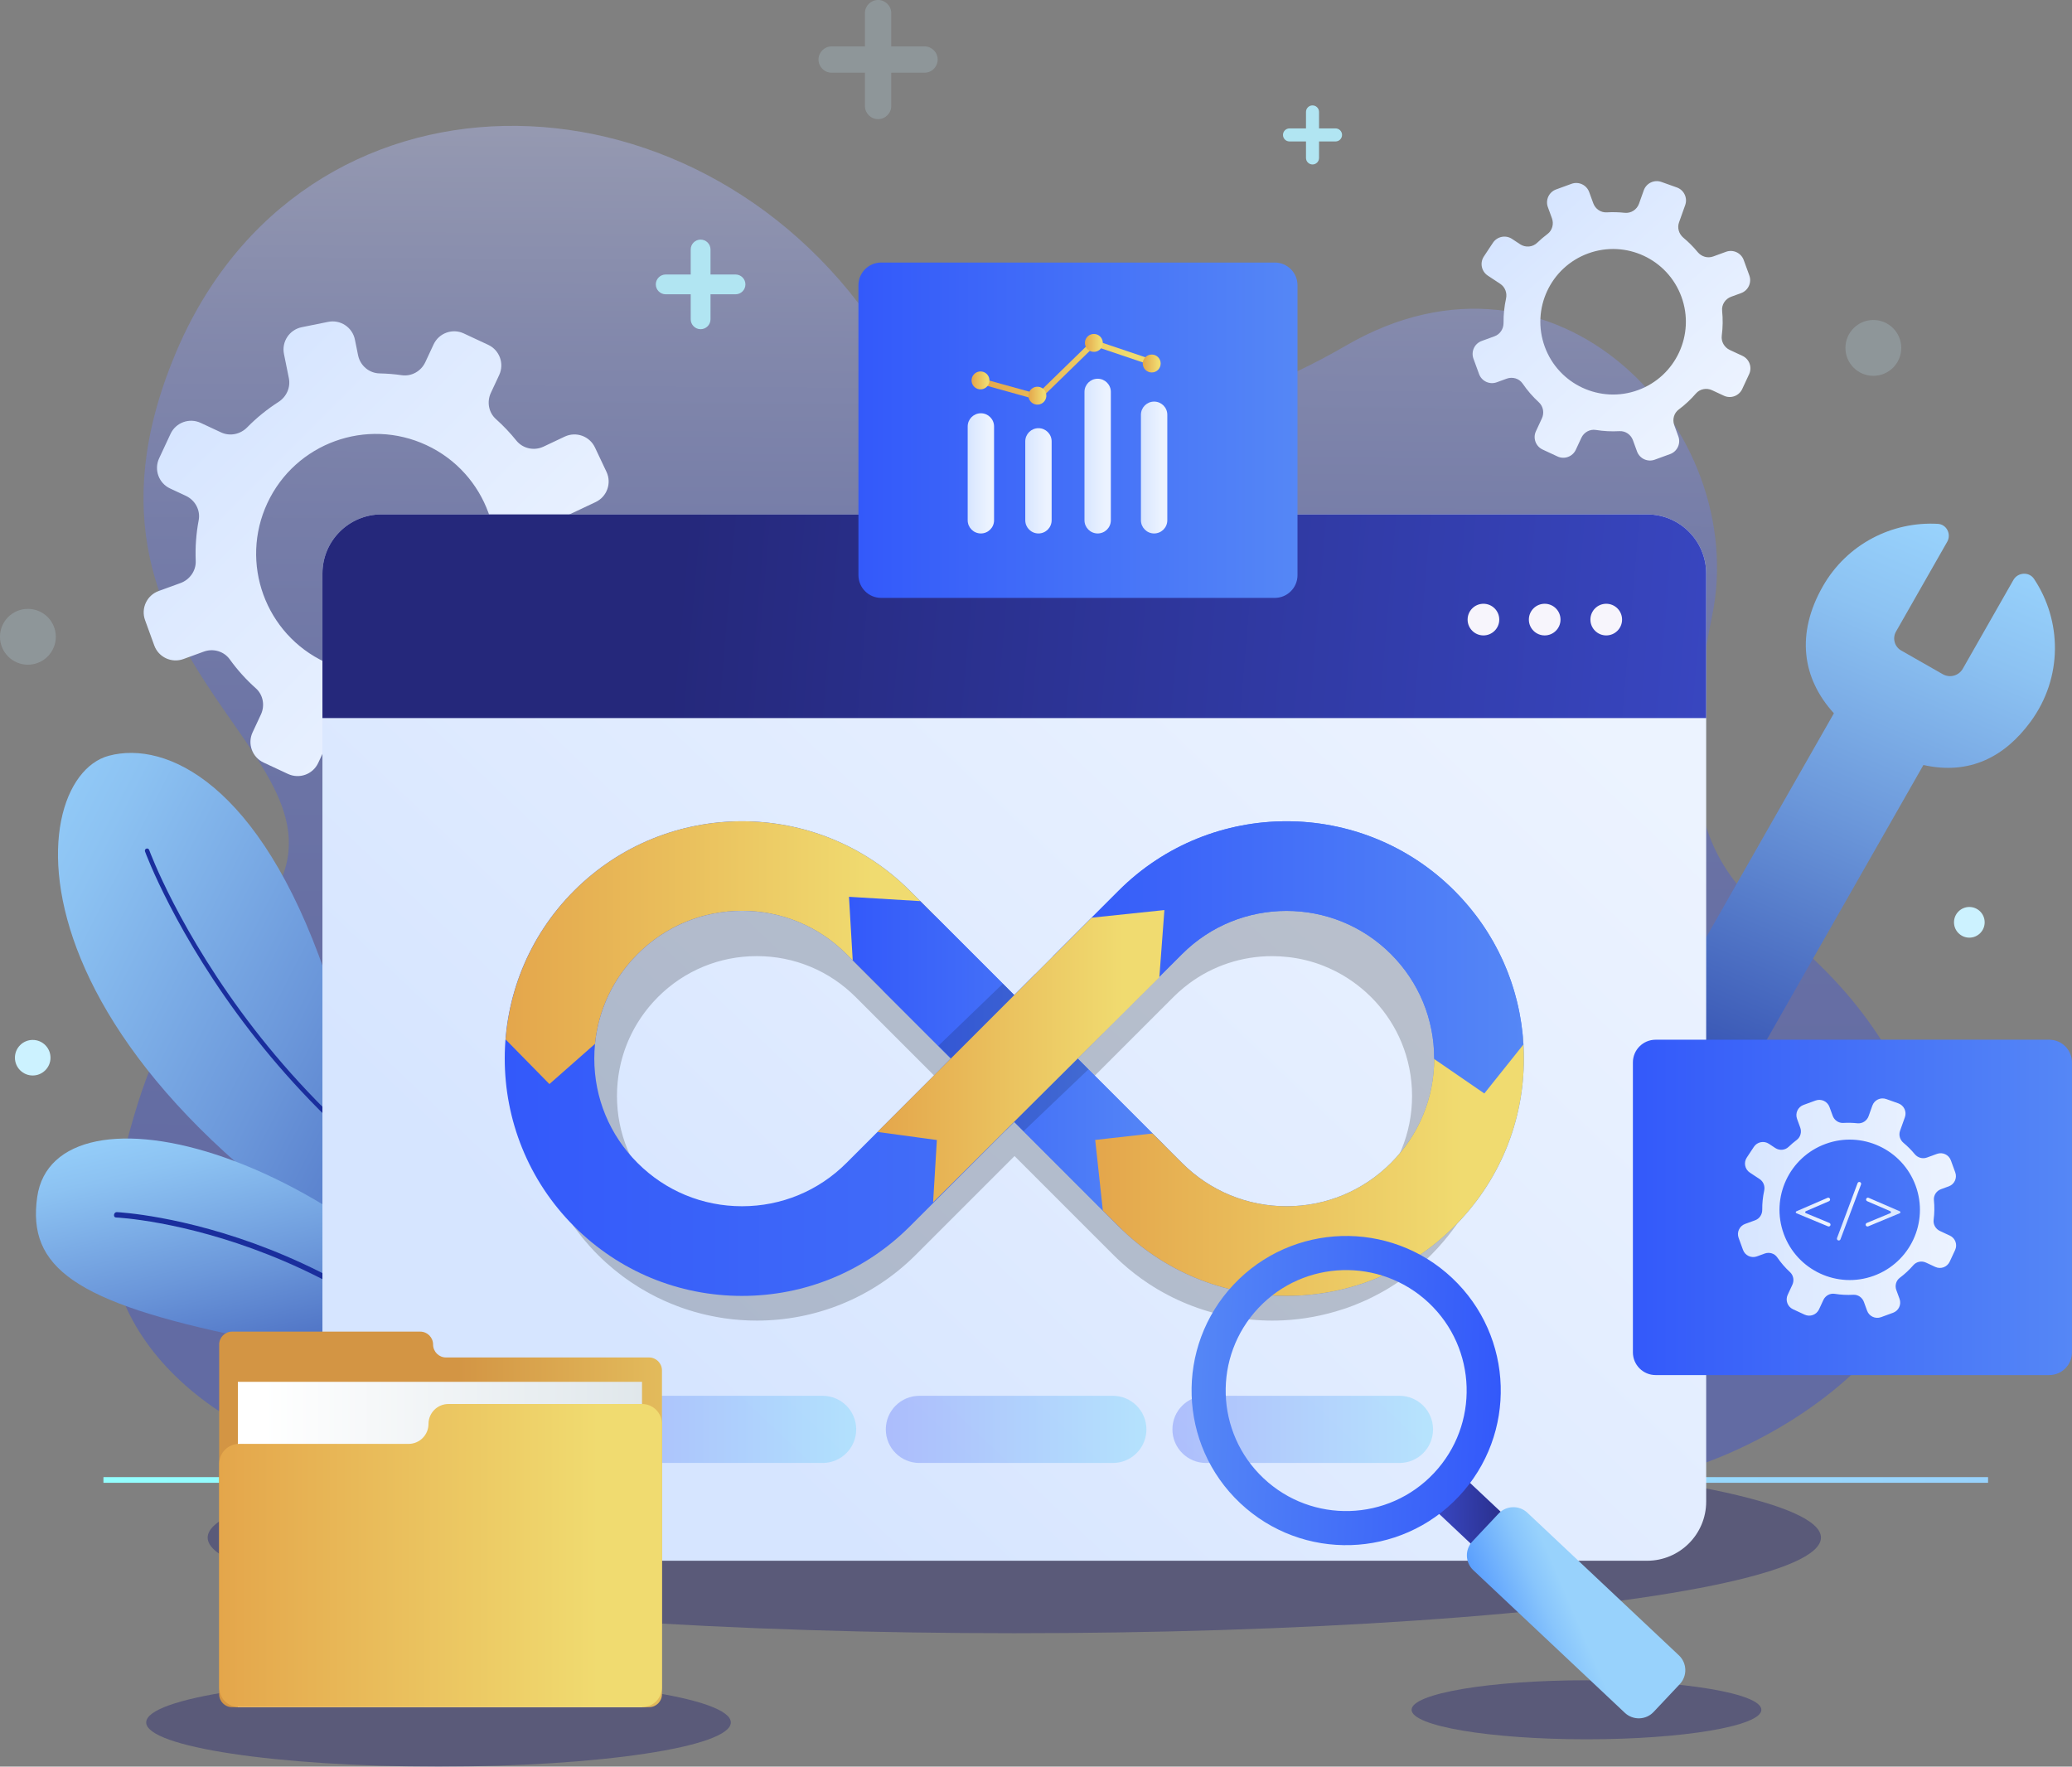 <svg xmlns="http://www.w3.org/2000/svg" xmlns:xlink="http://www.w3.org/1999/xlink" version="1.1" x="0px" y="0px" style="enable-background:new 0 0 500 500;" xml:space="preserve" viewBox="74.1 94.48 364.81 311.04"><rect x="74.1" y="94.48" width="364.81" height="311.04" fill="#808080" stroke="none"/><g id="OBJECTS">			<linearGradient id="_x3C_Path_x3E__00000053517450760595397690000015218066610120627132_" gradientUnits="userSpaceOnUse" x1="247.133" y1="397.454" x2="244.999" y2="63.334" gradientTransform="matrix(-1 0 0 1 500.778 0)">		<stop offset="0" style="stop-color:#3E51C9;stop-opacity:0.67"></stop>		<stop offset="0.249" style="stop-color:#4153CA;stop-opacity:0.67"></stop>		<stop offset="0.398" style="stop-color:#495BCC;stop-opacity:0.67"></stop>		<stop offset="0.521" style="stop-color:#5768D0;stop-opacity:0.67"></stop>		<stop offset="0.629" style="stop-color:#6B7AD6;stop-opacity:0.67"></stop>		<stop offset="0.728" style="stop-color:#8692DD;stop-opacity:0.67"></stop>		<stop offset="0.82" style="stop-color:#A6AFE6;stop-opacity:0.67"></stop>		<stop offset="0.907" style="stop-color:#CCD1F1;stop-opacity:0.67"></stop>		<stop offset="0.987" style="stop-color:#F7F8FD;stop-opacity:0.67"></stop>		<stop offset="1" style="stop-color:#FFFFFF;stop-opacity:0.67"></stop>	</linearGradient>			<path id="_x3C_Path_x3E__00000098192004759918720970000006433018129341334684_" style="opacity:0.7;fill:url(#_x3C_Path_x3E__00000053517450760595397690000015218066610120627132_);" d="   M362.033,354.869c13.721,0,69.153-23.855,48.203-68.329c-18.246-38.732-46.698-25.35-34.69-83.612   c6.777-32.882-27.375-69.162-64.488-47.588c-20.956,12.182-62.264,27.13-82.718-3.176c-32.237-47.765-101.219-48.509-123.412,4.736   c-23.767,57.02,37.7,71.138,14.845,98.486c-8.434,10.093-18.746,14.857-25.696,50.678c-4.905,25.278,22.921,45.641,47.823,46.395   L362.033,354.869z"></path>	<g>		<path style="opacity:0.2;fill:#CCF2FF;" d="M83.927,206.597c0,2.714-2.201,4.915-4.915,4.915c-2.715,0-4.915-2.201-4.915-4.915    c0-2.715,2.2-4.915,4.915-4.915C81.727,201.682,83.927,203.882,83.927,206.597z"></path>		<path style="fill:#CCF2FF;" d="M423.534,256.869c0,1.491-1.209,2.7-2.7,2.7c-1.491,0-2.7-1.209-2.7-2.7c0-1.491,1.209-2.7,2.7-2.7    C422.326,254.169,423.534,255.378,423.534,256.869z"></path>		<path style="fill:#B1E5F2;" d="M309.243,117.088h-2.904v-2.902c0-0.633-0.515-1.148-1.149-1.148c-0.634,0-1.148,0.514-1.148,1.148    v2.902h-2.902c-0.634,0-1.149,0.515-1.149,1.148c0,0.634,0.515,1.149,1.149,1.149h2.902v2.903c0,0.634,0.515,1.148,1.148,1.148    c0.634,0,1.149-0.515,1.149-1.148v-2.903h2.904c0.634,0,1.149-0.515,1.149-1.149C310.391,117.603,309.877,117.088,309.243,117.088    z"></path>		<path style="fill:#B1E5F2;" d="M203.602,142.81h-4.405v-4.403c0-0.961-0.781-1.741-1.743-1.741c-0.961,0-1.742,0.78-1.742,1.741    v4.403h-4.402c-0.961,0-1.743,0.781-1.743,1.742c0,0.962,0.781,1.743,1.743,1.743h4.402v4.404c0,0.961,0.781,1.742,1.742,1.742    c0.962,0,1.743-0.781,1.743-1.742v-4.404h4.405c0.962,0,1.742-0.781,1.742-1.743C205.344,143.59,204.564,142.81,203.602,142.81z"></path>		<path style="fill:#CCF2FF;" d="M82.991,280.707c0,1.729-1.402,3.131-3.131,3.131c-1.729,0-3.132-1.402-3.132-3.131    c0-1.729,1.402-3.131,3.132-3.131C81.59,277.576,82.991,278.978,82.991,280.707z"></path>		<path style="opacity:0.2;fill:#CCF2FF;" d="M408.849,155.736c0,2.714-2.2,4.915-4.915,4.915c-2.715,0-4.915-2.2-4.915-4.915    c0-2.715,2.201-4.915,4.915-4.915C406.649,150.821,408.849,153.021,408.849,155.736z"></path>		<path style="opacity:0.2;fill:#CCF2FF;" d="M236.876,102.649h-5.858v-5.855c0-1.278-1.039-2.316-2.318-2.316    c-1.278,0-2.316,1.038-2.316,2.316v5.855h-5.854c-1.278,0-2.317,1.038-2.317,2.316c0,1.279,1.039,2.317,2.317,2.317h5.854v5.856    c0,1.279,1.038,2.317,2.316,2.317c1.279,0,2.318-1.038,2.318-2.317v-5.856h5.858c1.28,0,2.317-1.038,2.317-2.317    C239.193,103.688,238.155,102.649,236.876,102.649z"></path>	</g>	<g>					<linearGradient id="SVGID_00000124875887151059744160000017688601012021393802_" gradientUnits="userSpaceOnUse" x1="322.638" y1="395.516" x2="384.218" y2="395.516">			<stop offset="0.031" style="stop-color:#00006A"></stop>			<stop offset="1" style="stop-color:#00006A"></stop>		</linearGradient>		<path style="opacity:0.3;fill:url(#SVGID_00000124875887151059744160000017688601012021393802_);" d="M384.218,395.516    c0,2.869-13.785,5.195-30.79,5.195c-17.005,0-30.79-2.326-30.79-5.195c0-2.869,13.785-5.195,30.79-5.195    C370.433,390.322,384.218,392.647,384.218,395.516z"></path>					<linearGradient id="SVGID_00000124160079171560840120000002235949662874991011_" gradientUnits="userSpaceOnUse" x1="99.841" y1="397.744" x2="202.774" y2="397.744">			<stop offset="0.031" style="stop-color:#00006A"></stop>			<stop offset="1" style="stop-color:#00006A"></stop>		</linearGradient>					<ellipse style="opacity:0.3;fill:url(#SVGID_00000124160079171560840120000002235949662874991011_);" cx="151.308" cy="397.744" rx="51.467" ry="7.778"></ellipse>					<linearGradient id="SVGID_00000118358872670069751080000010418184450004476853_" gradientUnits="userSpaceOnUse" x1="110.664" y1="365.201" x2="394.707" y2="365.201">			<stop offset="0.031" style="stop-color:#00006A"></stop>			<stop offset="1" style="stop-color:#00006A"></stop>		</linearGradient>					<ellipse style="opacity:0.3;fill:url(#SVGID_00000118358872670069751080000010418184450004476853_);" cx="252.686" cy="365.201" rx="142.022" ry="16.834"></ellipse>	</g>	<g>					<linearGradient id="_x3C_Path_x3E__00000029766536417769873260000011803613548979217294_" gradientUnits="userSpaceOnUse" x1="119.067" y1="184.776" x2="199.575" y2="184.776" gradientTransform="matrix(0.706 0.708 -0.708 0.706 158.42 -51.839)">			<stop offset="0" style="stop-color:#D6E5FF"></stop>			<stop offset="0.306" style="stop-color:#DEEAFF"></stop>			<stop offset="1" style="stop-color:#ECF3FF"></stop>		</linearGradient>					<path id="_x3C_Path_x3E__00000038402885405907841420000010402147086606555537_" style="fill:url(#_x3C_Path_x3E__00000029766536417769873260000011803613548979217294_);" d="    M130.123,228.814l1.468-3.146c0.733-1.57,2.399-2.528,4.114-2.277c2.274,0.332,4.556,0.41,6.807,0.249    c1.757-0.126,3.372,0.968,3.975,2.623l1.298,3.569c0.755,2.075,3.049,3.146,5.124,2.391l4.462-1.622    c2.075-0.755,3.146-3.049,2.391-5.125l-1.374-3.777c-0.599-1.646-0.109-3.522,1.28-4.589c1.894-1.456,3.638-3.136,5.184-5.025    c1.137-1.389,3.1-1.781,4.727-1.022l2.779,1.297c2.001,0.934,4.381,0.068,5.314-1.933l2.007-4.302    c0.934-2.001,0.069-4.38-1.933-5.314l-3.58-1.67c-1.564-0.73-2.445-2.377-2.279-4.095c0.189-1.957,0.193-3.913,0.021-5.844    c-0.152-1.701,0.721-3.326,2.265-4.056l4.8-2.268c1.997-0.944,2.851-3.327,1.907-5.324l-2.029-4.292    c-0.943-1.997-3.327-2.85-5.324-1.907l-3.734,1.764c-1.656,0.782-3.643,0.35-4.791-1.077c-1.079-1.342-2.274-2.604-3.579-3.769    c-1.294-1.154-1.633-3.046-0.9-4.617l1.468-3.147c0.934-2.001,0.068-4.38-1.933-5.314l-4.302-2.007    c-2.001-0.934-4.38-0.068-5.314,1.933l-1.458,3.126c-0.737,1.58-2.413,2.546-4.139,2.297c-1.302-0.188-2.606-0.293-3.905-0.318    c-1.856-0.035-3.427-1.379-3.795-3.198l-0.557-2.752c-0.438-2.165-2.548-3.564-4.712-3.126l-4.653,0.942    c-2.164,0.438-3.564,2.548-3.126,4.712l0.86,4.25c0.334,1.648-0.418,3.298-1.834,4.204c-1.98,1.269-3.829,2.762-5.503,4.467    c-1.208,1.23-3.035,1.615-4.597,0.886l-3.584-1.672c-2.001-0.934-4.381-0.069-5.314,1.933l-2.007,4.302    c-0.934,2.001-0.068,4.381,1.933,5.314l2.779,1.297c1.627,0.759,2.587,2.517,2.253,4.281c-0.452,2.386-0.62,4.788-0.522,7.162    c0.072,1.744-1.048,3.318-2.688,3.915l-3.842,1.397c-2.075,0.755-3.146,3.049-2.391,5.125l1.622,4.462    c0.755,2.075,3.049,3.146,5.125,2.391l3.601-1.31c1.657-0.603,3.535-0.066,4.566,1.364c1.328,1.842,2.862,3.553,4.589,5.092    c1.294,1.154,1.629,3.046,0.896,4.617l-1.467,3.144c-0.934,2.001-0.069,4.38,1.933,5.314l4.302,2.007    C126.81,231.68,129.189,230.815,130.123,228.814z M121.178,183.052c4.923-10.552,17.469-15.114,28.021-10.191    c10.552,4.924,15.114,17.469,10.191,28.02c-4.923,10.552-17.469,15.114-28.021,10.191    C120.817,206.149,116.254,193.604,121.178,183.052z"></path>					<linearGradient id="_x3C_Path_x3E__00000098214088176640182150000005605928609199615417_" gradientUnits="userSpaceOnUse" x1="335.297" y1="81.834" x2="384.082" y2="81.834" gradientTransform="matrix(0.664 0.748 -0.748 0.664 180.483 -172.329)">			<stop offset="0" style="stop-color:#D6E5FF"></stop>			<stop offset="0.306" style="stop-color:#DEEAFF"></stop>			<stop offset="1" style="stop-color:#ECF3FF"></stop>		</linearGradient>					<path id="_x3C_Path_x3E__00000115472317326137861090000011019343281715413156_" style="fill:url(#_x3C_Path_x3E__00000098214088176640182150000005605928609199615417_);" d="    M369.602,171.313l-0.723-1.981c-0.361-0.989-0.058-2.116,0.786-2.747c1.119-0.836,2.131-1.784,3.028-2.821    c0.7-0.81,1.863-1.035,2.834-0.584l2.092,0.973c1.217,0.566,2.661,0.038,3.227-1.178l1.217-2.615    c0.566-1.217,0.038-2.661-1.178-3.227l-2.214-1.03c-0.965-0.449-1.561-1.464-1.425-2.52c0.187-1.439,0.212-2.91,0.063-4.386    c-0.11-1.085,0.564-2.098,1.589-2.471l1.75-0.639c1.26-0.46,1.909-1.855,1.449-3.115l-0.989-2.71    c-0.46-1.26-1.855-1.909-3.115-1.449l-2.255,0.823c-0.985,0.36-2.071,0.032-2.739-0.777c-0.76-0.921-1.6-1.762-2.504-2.517    c-0.797-0.664-1.121-1.737-0.772-2.715l1.084-3.038c0.451-1.264-0.208-2.654-1.471-3.105l-2.717-0.969    c-1.264-0.451-2.653,0.208-3.104,1.472l-0.843,2.363c-0.374,1.048-1.413,1.717-2.519,1.598c-1.041-0.112-2.096-0.139-3.157-0.078    c-1.052,0.061-2.011-0.605-2.372-1.594l-0.723-1.982c-0.46-1.26-1.855-1.909-3.115-1.449l-2.71,0.989    c-1.26,0.46-1.909,1.855-1.449,3.115l0.719,1.968c0.363,0.995,0.06,2.13-0.788,2.766c-0.64,0.479-1.244,0.995-1.813,1.543    c-0.811,0.783-2.063,0.882-3.004,0.26l-1.422-0.941c-1.119-0.74-2.626-0.434-3.367,0.685l-1.592,2.405    c-0.74,1.119-0.434,2.626,0.685,3.367l2.197,1.454c0.852,0.564,1.239,1.595,1.021,2.593c-0.304,1.396-0.455,2.832-0.44,4.284    c0.011,1.048-0.607,1.998-1.592,2.357l-2.257,0.824c-1.26,0.46-1.909,1.855-1.449,3.115l0.989,2.71    c0.46,1.26,1.855,1.909,3.115,1.449l1.75-0.639c1.025-0.374,2.192-0.033,2.808,0.868c0.832,1.218,1.794,2.321,2.857,3.298    c0.781,0.717,0.978,1.874,0.53,2.836l-1.047,2.252c-0.566,1.216-0.039,2.661,1.178,3.227l2.615,1.217    c1.217,0.566,2.661,0.038,3.227-1.178l0.982-2.111c0.452-0.971,1.489-1.549,2.546-1.379c1.362,0.219,2.756,0.293,4.159,0.212    c1.051-0.061,2.009,0.607,2.37,1.596l0.723,1.98c0.46,1.26,1.855,1.909,3.115,1.449l2.71-0.989    C369.414,173.968,370.062,172.573,369.602,171.313z M346.082,155.524c-2.426-6.645,0.995-13.999,7.64-16.425    s13.999,0.995,16.425,7.64c2.426,6.645-0.995,13.999-7.64,16.425C355.861,165.59,348.507,162.169,346.082,155.524z"></path>					<linearGradient id="SVGID_00000136390054654625590620000012663185092100059019_" gradientUnits="userSpaceOnUse" x1="345.524" y1="245.041" x2="253.521" y2="155.663" gradientTransform="matrix(-0.92 0.391 0.391 0.92 588.376 -54.83)">			<stop offset="0" style="stop-color:#1A2E9D"></stop>			<stop offset="0.197" style="stop-color:#3754B3"></stop>			<stop offset="0.581" style="stop-color:#6B97DA"></stop>			<stop offset="0.858" style="stop-color:#8CC2F2"></stop>			<stop offset="1" style="stop-color:#98D2FC"></stop>		</linearGradient>		<path style="fill:url(#SVGID_00000136390054654625590620000012663185092100059019_);" d="M362.697,280.21l34.291-60.141    c-5.605-6.154-6.711-14.003-1.945-22.362c4.252-7.457,12.227-11.452,20.253-10.994c1.533,0.088,2.407,1.814,1.646,3.148    l-9.02,15.819c-0.668,1.172-0.26,2.664,0.912,3.332l7.323,4.175c1.239,0.707,2.817,0.275,3.524-0.964l8.911-15.629    c0.779-1.367,2.76-1.496,3.633-0.187c4.893,7.346,5.129,17.36-0.641,25.187c-4.488,6.086-10.67,9.408-18.836,7.578l-34.291,60.141    c5.605,6.154,6.711,14.003,1.945,22.362c-4.252,7.457-12.227,11.452-20.253,10.994c-1.533-0.088-2.407-1.814-1.646-3.148    l9.02-15.82c0.668-1.172,0.26-2.664-0.912-3.332l-7.323-4.175c-1.239-0.707-2.817-0.275-3.524,0.965l-8.911,15.629    c-0.78,1.367-2.76,1.496-3.633,0.187c-4.893-7.345-5.129-17.36,0.641-25.187C348.349,281.701,354.531,278.379,362.697,280.21z"></path>	</g>	<g>		<g id="_x3C_Group_x3E_">							<linearGradient id="_x3C_Path_x3E__00000022521095005757786150000014977954646341785474_" gradientUnits="userSpaceOnUse" x1="-80.106" y1="338.786" x2="80.644" y2="338.786" gradientTransform="matrix(-0.891 -0.454 -0.341 0.668 253.278 54.76)">				<stop offset="0" style="stop-color:#1A2E9D"></stop>				<stop offset="0.197" style="stop-color:#3754B3"></stop>				<stop offset="0.581" style="stop-color:#6B97DA"></stop>				<stop offset="0.858" style="stop-color:#8CC2F2"></stop>				<stop offset="1" style="stop-color:#98D2FC"></stop>			</linearGradient>			<path id="_x3C_Path_x3E_" style="fill:url(#_x3C_Path_x3E__00000022521095005757786150000014977954646341785474_);" d="     M216.352,309.686c0,0-68.387,4.029-85.045-43.984c-11.527-33.222-27.913-40.864-38.041-38.16     c-15.694,4.19-20.245,57.354,68.364,101.613C234.596,365.601,216.352,309.686,216.352,309.686z"></path>			<g id="_x3C_Path_x3E__00000094618730640875664120000012230672624037883533_">				<path id="_x3C_Path_x3E__00000036933167440679539310000005649388798774270879_" style="fill:#1A2E9D;" d="M181.307,323.257      c1.604,0.618,3.231,1.213,4.893,1.787c0.204,0.07,0.427-0.038,0.497-0.242c0.07-0.204-0.046-0.405-0.242-0.497      c-33.728-11.649-55.346-32.836-67.538-48.557c-13.208-17.031-18.502-31.476-18.553-31.62c-0.073-0.204-0.297-0.308-0.499-0.235      c-0.203,0.073-0.308,0.297-0.235,0.499c0.053,0.145,5.388,14.706,18.67,31.834C129.957,291.258,150.185,311.26,181.307,323.257z      "></path>			</g>		</g>		<g id="_x3C_Group_x3E__00000075844678085420914090000009639731907470735273_">							<linearGradient id="_x3C_Path_x3E__00000090973514983118520290000005032140606610978710_" gradientUnits="userSpaceOnUse" x1="-521.462" y1="-251.382" x2="-450.18" y2="-223.058" gradientTransform="matrix(-0.64 -0.768 0.599 -0.498 -44.945 -169.044)">				<stop offset="0" style="stop-color:#1A2E9D"></stop>				<stop offset="0.197" style="stop-color:#3754B3"></stop>				<stop offset="0.581" style="stop-color:#6B97DA"></stop>				<stop offset="0.858" style="stop-color:#8CC2F2"></stop>				<stop offset="1" style="stop-color:#98D2FC"></stop>			</linearGradient>							<path id="_x3C_Path_x3E__00000112609789888543870540000004037482106304096925_" style="fill:url(#_x3C_Path_x3E__00000090973514983118520290000005032140606610978710_);" d="     M156.671,345.783c0,0-4.276-8.61-39.541-15.845c-29.903-6.136-38.24-12.342-36.48-24.703     c3.028-21.263,55.021-10.255,90.407,39.113C183.847,362.192,156.671,345.783,156.671,345.783z"></path>			<g id="_x3C_Path_x3E__00000015319717345469308730000013832850503135281031_">				<path id="_x3C_Path_x3E__00000114058869728514435250000014079184251875363222_" style="fill:#1A2E9D;" d="M170.447,354.672      c0.107,0.009,0.222-0.034,0.318-0.131c0.181-0.18,0.223-0.479,0.093-0.669c-30.056-43.77-75.763-45.949-76.215-45.978      c-0.22-0.008-0.429,0.197-0.467,0.458c-0.039,0.262,0.097,0.475,0.327,0.488c0.462,0.011,45.84,2.203,75.699,45.686      C170.264,354.616,170.352,354.664,170.447,354.672z"></path>			</g>		</g>	</g>			<linearGradient id="SVGID_00000018950458274308665280000010144767963486354567_" gradientUnits="userSpaceOnUse" x1="92.313" y1="355.052" x2="424.132" y2="355.052">		<stop offset="0" style="stop-color:#93FFFF"></stop>		<stop offset="1" style="stop-color:#98D2FC"></stop>	</linearGradient>			<line style="fill:none;stroke:url(#SVGID_00000018950458274308665280000010144767963486354567_);stroke-miterlimit:10;" x1="92.313" y1="355.052" x2="424.132" y2="355.052"></line>	<g>		<g>							<linearGradient id="_x3C_Rectangle_x3E__00000087376476029425409760000013612988525473610399_" gradientUnits="userSpaceOnUse" x1="194.182" y1="338.759" x2="361.409" y2="162.689">				<stop offset="0" style="stop-color:#D6E5FF"></stop>				<stop offset="0.247" style="stop-color:#DEEAFF"></stop>				<stop offset="0.807" style="stop-color:#ECF3FF"></stop>			</linearGradient>							<path id="_x3C_Rectangle_x3E__00000139992963100842699270000010933521496640963004_" style="fill:url(#_x3C_Rectangle_x3E__00000087376476029425409760000013612988525473610399_);" d="     M364.091,369.276h-222.81c-5.75,0-10.411-4.661-10.411-10.411V195.458c0-5.75,4.661-10.411,10.411-10.411h222.81     c5.75,0,10.411,4.661,10.411,10.411v163.407C374.502,364.615,369.841,369.276,364.091,369.276z"></path>							<linearGradient id="_x3C_Rectangle_x3E__00000010280868398668995840000015952124612360396950_" gradientUnits="userSpaceOnUse" x1="173.822" y1="215.535" x2="374.324" y2="198.306" gradientTransform="matrix(-1 0 0 1 567.657 0)">				<stop offset="0" style="stop-color:#3A49C7"></stop>				<stop offset="1" style="stop-color:#25287B"></stop>			</linearGradient>							<path id="_x3C_Rectangle_x3E__00000017511330452097402370000008952645455034994093_" style="fill:url(#_x3C_Rectangle_x3E__00000010280868398668995840000015952124612360396950_);" d="     M130.869,220.911h243.633v-25.453c0-5.75-4.661-10.411-10.411-10.411h-222.81c-5.75,0-10.411,4.661-10.411,10.411V220.911z"></path>			<path style="fill:#F7F5FC;" d="M359.692,203.569c0,1.539-1.248,2.787-2.787,2.787c-1.539,0-2.787-1.248-2.787-2.787     c0-1.539,1.248-2.787,2.787-2.787C358.444,200.782,359.692,202.03,359.692,203.569z"></path>			<path style="fill:#F7F5FC;" d="M348.855,203.569c0,1.539-1.248,2.787-2.787,2.787c-1.539,0-2.787-1.248-2.787-2.787     c0-1.539,1.248-2.787,2.787-2.787C347.607,200.782,348.855,202.03,348.855,203.569z"></path>			<path style="fill:#F7F5FC;" d="M338.07,203.569c0,1.539-1.248,2.787-2.787,2.787c-1.539,0-2.787-1.248-2.787-2.787     c0-1.539,1.248-2.787,2.787-2.787C336.822,200.782,338.07,202.03,338.07,203.569z"></path>		</g>		<g>			<path style="opacity:0.2;" d="M326.077,259.466c-0.39-0.39-0.788-0.769-1.191-1.141c-0.053-0.049-0.107-0.098-0.16-0.146     c-0.133-0.122-0.271-0.238-0.405-0.357c-0.217-0.192-0.434-0.385-0.654-0.573c-0.111-0.094-0.222-0.188-0.334-0.281     c-0.153-0.127-0.308-0.251-0.463-0.375c-0.148-0.119-0.296-0.238-0.446-0.355c-0.174-0.136-0.349-0.271-0.524-0.404     c-0.155-0.117-0.31-0.235-0.466-0.35c-0.089-0.065-0.18-0.126-0.27-0.19c-0.242-0.174-0.486-0.347-0.732-0.516     c-0.265-0.182-0.532-0.361-0.802-0.536c-0.214-0.139-0.429-0.276-0.646-0.411c-0.051-0.032-0.102-0.064-0.153-0.096     c-0.256-0.158-0.513-0.315-0.773-0.467c-0.154-0.09-0.308-0.178-0.463-0.266c-0.018-0.01-0.037-0.02-0.055-0.03     c-0.01-0.005-0.019-0.011-0.029-0.016c-0.031-0.018-0.064-0.035-0.095-0.052c-0.318-0.178-0.635-0.356-0.957-0.526     c-0.18-0.094-0.362-0.182-0.543-0.274c-0.359-0.182-0.718-0.365-1.083-0.535c-0.001,0-0.001,0-0.001-0.001h0     c-0.305-0.143-0.615-0.275-0.924-0.41c-0.078-0.034-0.156-0.07-0.234-0.104c-0.342-0.146-0.686-0.286-1.033-0.423     c-0.171-0.068-0.342-0.133-0.514-0.198c-0.327-0.124-0.654-0.247-0.985-0.362c-0.211-0.074-0.426-0.141-0.638-0.211     c-0.503-0.166-1.009-0.322-1.52-0.467c-0.274-0.078-0.548-0.155-0.823-0.228c-0.265-0.069-0.532-0.136-0.799-0.199     c-0.323-0.077-0.647-0.149-0.973-0.218c-0.223-0.047-0.445-0.098-0.669-0.142c-0.521-0.101-1.045-0.191-1.571-0.272     c-0.203-0.031-0.406-0.056-0.61-0.084c-0.382-0.052-0.764-0.1-1.149-0.141c-0.211-0.023-0.422-0.045-0.634-0.064     c-0.419-0.038-0.839-0.068-1.261-0.094c-0.06-0.004-0.12-0.009-0.181-0.012c-0.155-0.008-0.309-0.016-0.464-0.023     c-0.05-0.002-0.101-0.002-0.151-0.004c-0.532-0.023-1.064-0.038-1.6-0.038c-0.657,0-1.311,0.016-1.962,0.048     c-0.292,0.014-0.58,0.043-0.871,0.063c-0.358,0.025-0.717,0.044-1.073,0.079c-0.37,0.036-0.737,0.088-1.104,0.134     c-0.272,0.034-0.546,0.06-0.817,0.1c-0.43,0.063-0.855,0.143-1.282,0.22c-0.204,0.037-0.411,0.066-0.614,0.106     c-0.478,0.094-0.951,0.205-1.424,0.316c-0.148,0.035-0.297,0.063-0.445,0.1c-0.518,0.128-1.032,0.273-1.544,0.423     c-0.098,0.029-0.198,0.052-0.296,0.082c-0.544,0.163-1.082,0.342-1.617,0.529c0,0,0,0,0,0c0,0,0,0-0.001,0     c-0.002,0.001-0.004,0.001-0.007,0.002c-0.061,0.021-0.123,0.039-0.184,0.061c-0.569,0.201-1.131,0.418-1.689,0.645     c-0.028,0.012-0.057,0.021-0.085,0.033c-0.579,0.238-1.153,0.49-1.72,0.755c-0.007,0.003-0.013,0.006-0.02,0.009     c-0.631,0.295-1.256,0.604-1.872,0.934c-0.238,0.127-0.47,0.268-0.705,0.4c0,0-0.001,0-0.001,0.001     c-0.085,0.048-0.17,0.097-0.255,0.145c-0.525,0.3-1.043,0.613-1.555,0.938c-0.081,0.051-0.161,0.102-0.242,0.153c0,0,0,0,0,0     c-0.364,0.235-0.724,0.476-1.081,0.723c-0.118,0.082-0.235,0.165-0.352,0.248c0,0-0.001,0.001-0.001,0.001     c-0.431,0.305-0.856,0.619-1.276,0.943c-0.012,0.009-0.024,0.019-0.037,0.029l0,0c-0.573,0.443-1.134,0.902-1.685,1.379     c-0.083,0.072-0.167,0.143-0.25,0.216c-0.261,0.229-0.521,0.46-0.777,0.697c-0.305,0.281-0.606,0.568-0.903,0.86l0,0     c-0.076,0.074-0.155,0.144-0.23,0.219l-16.949,16.949l-0.452,0.452l-17.401-17.401c-7.473-7.473-17.408-11.588-27.976-11.588     s-20.503,4.115-27.977,11.588c-0.027,0.027-0.051,0.055-0.078,0.082l0,0c-0.001,0.001-0.001,0.001-0.002,0.002     c-7.671,7.716-11.501,17.832-11.488,27.945c0,0.011,0.001,0.023,0.001,0.034c0.001,0.62,0.016,1.241,0.047,1.86     c0.002,0.033,0.005,0.066,0.007,0.1c0.031,0.598,0.073,1.195,0.13,1.791c0.005,0.05,0.013,0.1,0.018,0.151     c0.058,0.578,0.126,1.156,0.209,1.732c0.012,0.085,0.03,0.169,0.043,0.253c0.082,0.541,0.17,1.082,0.275,1.62     c0.021,0.107,0.048,0.212,0.069,0.318c0.104,0.515,0.213,1.029,0.338,1.541c0.033,0.136,0.075,0.271,0.109,0.407     c0.123,0.48,0.247,0.959,0.388,1.435c0.047,0.158,0.103,0.315,0.152,0.473c0.14,0.451,0.279,0.902,0.435,1.348     c0.065,0.186,0.141,0.368,0.208,0.553c0.152,0.416,0.303,0.832,0.469,1.244c0.085,0.209,0.181,0.414,0.27,0.622     c0.163,0.383,0.322,0.768,0.498,1.146c0.107,0.23,0.227,0.456,0.338,0.685c0.171,0.351,0.338,0.705,0.52,1.052     c0.131,0.249,0.275,0.493,0.412,0.74c0.178,0.321,0.349,0.645,0.536,0.962c0.159,0.268,0.332,0.531,0.497,0.796     c0.18,0.289,0.353,0.581,0.542,0.867c0.185,0.28,0.385,0.554,0.578,0.83c0.184,0.264,0.36,0.531,0.551,0.791     c0.209,0.285,0.434,0.562,0.652,0.843c0.189,0.244,0.371,0.492,0.567,0.732c0.251,0.308,0.519,0.607,0.781,0.91     c0.177,0.205,0.346,0.414,0.529,0.616c0.451,0.5,0.918,0.991,1.399,1.473c0.464,0.464,0.937,0.912,1.418,1.348     c0.216,0.196,0.44,0.381,0.66,0.571c0.263,0.228,0.524,0.459,0.791,0.679c0,0,0.001,0.001,0.001,0.001c0,0,0,0,0,0     c0.299,0.246,0.604,0.478,0.908,0.714c0.19,0.147,0.378,0.298,0.57,0.441c0.001,0.001,0.001,0.001,0.002,0.002l0,0     c0.212,0.158,0.425,0.31,0.639,0.463l0,0c0,0,0.001,0.001,0.001,0.001c0.15,0.107,0.302,0.211,0.454,0.316     c0.136,0.094,0.271,0.192,0.408,0.284c0.414,0.28,0.834,0.547,1.256,0.809c0.091,0.056,0.181,0.114,0.272,0.17     c0.001,0.001,0.003,0.002,0.004,0.003c0,0,0,0,0.001,0c0.43,0.262,0.865,0.514,1.303,0.758c0.143,0.08,0.285,0.161,0.428,0.238     c0.322,0.174,0.646,0.344,0.972,0.509c0.081,0.041,0.162,0.084,0.244,0.124c0.011,0.005,0.022,0.01,0.033,0.016     c0.074,0.037,0.15,0.071,0.225,0.108c0.367,0.179,0.734,0.355,1.105,0.522c0.075,0.034,0.151,0.065,0.227,0.098     c0.606,0.268,1.218,0.521,1.834,0.757c0.22,0.085,0.44,0.169,0.662,0.25c0.062,0.022,0.123,0.047,0.185,0.069     c0.231,0.083,0.462,0.161,0.694,0.239c0.172,0.058,0.344,0.114,0.517,0.17c0.149,0.048,0.298,0.095,0.448,0.141     c0.204,0.063,0.407,0.129,0.612,0.188c0.116,0.034,0.233,0.062,0.349,0.095c0.197,0.055,0.394,0.108,0.591,0.161     c0.176,0.047,0.351,0.096,0.527,0.139c0.159,0.04,0.318,0.077,0.477,0.115c0.144,0.034,0.289,0.066,0.434,0.098     c0.261,0.059,0.522,0.114,0.784,0.168c0.223,0.045,0.445,0.09,0.669,0.132c0.275,0.051,0.551,0.098,0.827,0.143     c0.191,0.031,0.381,0.064,0.573,0.093c0.085,0.013,0.17,0.028,0.255,0.04c0.212,0.03,0.425,0.053,0.637,0.08     c0.201,0.026,0.402,0.053,0.604,0.075c0.133,0.015,0.266,0.028,0.4,0.041c0.17,0.017,0.339,0.03,0.509,0.045     c0.183,0.016,0.365,0.035,0.548,0.048c0.236,0.017,0.472,0.028,0.708,0.042c0.16,0.009,0.321,0.019,0.481,0.026     c0.09,0.004,0.18,0.01,0.269,0.013c0.487,0.018,0.974,0.028,1.461,0.028c2.533,0,5.066-0.241,7.561-0.723     c1.247-0.241,2.486-0.542,3.71-0.904c0.612-0.181,1.22-0.377,1.825-0.588c2.417-0.844,4.768-1.928,7.015-3.254     c0.562-0.331,1.117-0.678,1.665-1.039c2.193-1.446,4.272-3.133,6.201-5.062l17.401-17.401l5.523,5.523l0,0l5.073,5.074     l0.032,0.031l0,0l6.773,6.773c0.482,0.482,0.974,0.949,1.474,1.401c1.501,1.356,3.082,2.576,4.727,3.661     c1.096,0.723,2.221,1.386,3.369,1.988c1.148,0.603,2.32,1.145,3.511,1.627c4.763,1.928,9.829,2.892,14.895,2.892     c0.633,0,1.267-0.015,1.899-0.045c3.574-0.17,7.127-0.832,10.557-1.963l0,0c0,0,0,0,0,0c0.213-0.07,0.428-0.132,0.639-0.206     c0.805-0.281,1.6-0.599,2.389-0.933c0.017-0.007,0.033-0.014,0.05-0.021c0.09-0.038,0.179-0.078,0.269-0.117     c0.288-0.125,0.579-0.242,0.864-0.375c0.233-0.108,0.461-0.229,0.693-0.342c0.081-0.039,0.162-0.077,0.243-0.116     c0.085-0.042,0.17-0.086,0.254-0.129c0.33-0.166,0.658-0.337,0.983-0.513c0.16-0.086,0.319-0.175,0.477-0.264     c0.102-0.057,0.204-0.111,0.305-0.169c0.053-0.03,0.104-0.061,0.157-0.091c0.11-0.063,0.222-0.12,0.331-0.184     c0.111-0.066,0.219-0.139,0.33-0.206c0.058-0.035,0.116-0.068,0.173-0.103c0.221-0.134,0.439-0.274,0.657-0.413     c0.106-0.068,0.214-0.133,0.32-0.202c0.008-0.005,0.017-0.01,0.025-0.016c0.161-0.105,0.319-0.214,0.479-0.322     c0.046-0.031,0.092-0.061,0.137-0.092c0.107-0.073,0.215-0.142,0.321-0.216c0.195-0.136,0.388-0.276,0.582-0.416     c0.115-0.083,0.232-0.163,0.347-0.248c0.006-0.005,0.012-0.009,0.018-0.014c0.201-0.148,0.398-0.302,0.597-0.454     c0.111-0.085,0.224-0.168,0.334-0.255c0.119-0.094,0.237-0.191,0.355-0.287c0.111-0.089,0.221-0.178,0.331-0.268     c0.075-0.062,0.152-0.122,0.227-0.184c0.194-0.162,0.384-0.329,0.576-0.495c0.107-0.092,0.215-0.182,0.321-0.276     c0.056-0.05,0.111-0.102,0.167-0.152c0.081-0.073,0.161-0.147,0.241-0.221c0.065-0.059,0.13-0.118,0.194-0.177     c0.091-0.084,0.184-0.166,0.275-0.251c0.289-0.272,0.576-0.55,0.858-0.833c0.395-0.395,0.778-0.799,1.152-1.209     c0.358-0.389,0.704-0.786,1.044-1.187c0.001-0.001,0.001-0.002,0.002-0.002l0,0c0.993-1.168,1.922-2.379,2.765-3.639     c0.718-1.074,1.381-2.179,1.987-3.312c0.303-0.566,0.592-1.14,0.866-1.72c2.195-4.639,3.468-9.693,3.724-14.934     c0.032-0.655,0.048-1.313,0.048-1.974C337.665,276.874,333.549,266.938,326.077,259.466z M217.867,309.714     c-1.082,0.512-2.201,0.944-3.349,1.291c-2.295,0.695-4.706,1.056-7.172,1.056c-0.366,0-0.73-0.011-1.094-0.027     c-0.063-0.003-0.127-0.007-0.19-0.01c-0.067-0.003-0.133-0.008-0.2-0.012c-0.249-0.015-0.498-0.033-0.745-0.055     c-0.024-0.002-0.047-0.004-0.071-0.006c-0.12-0.011-0.239-0.023-0.358-0.036c-0.249-0.027-0.496-0.057-0.743-0.091     c-0.101-0.014-0.202-0.027-0.303-0.042c-0.071-0.011-0.142-0.023-0.212-0.034c-0.23-0.037-0.46-0.076-0.688-0.119     c-0.154-0.029-0.308-0.059-0.461-0.091c-0.194-0.04-0.387-0.085-0.579-0.13c-0.14-0.033-0.28-0.063-0.419-0.099     c-0.037-0.009-0.073-0.02-0.109-0.029c-0.096-0.025-0.19-0.052-0.286-0.078c-0.077-0.021-0.154-0.042-0.23-0.064v0     c-0.137-0.039-0.272-0.084-0.409-0.125c-0.325-0.097-0.648-0.201-0.969-0.311c-0.161-0.056-0.321-0.113-0.48-0.172     c-0.286-0.106-0.57-0.218-0.852-0.334c-0.144-0.06-0.289-0.116-0.432-0.179c-0.012-0.005-0.025-0.011-0.037-0.016     c-0.387-0.169-0.77-0.348-1.148-0.537c-0.067-0.034-0.134-0.07-0.201-0.105c-0.254-0.13-0.504-0.27-0.754-0.409     c-0.088-0.049-0.177-0.095-0.264-0.145c-0.123-0.071-0.245-0.141-0.367-0.214c-0.236-0.141-0.467-0.29-0.698-0.439     c-0.153-0.098-0.309-0.189-0.46-0.291c-0.003-0.002-0.005-0.004-0.008-0.005c-0.286-0.194-0.563-0.401-0.841-0.608     c-0.098-0.072-0.198-0.14-0.295-0.214c-0.098-0.075-0.196-0.152-0.293-0.229c-0.232-0.183-0.459-0.373-0.685-0.565     c-0.054-0.046-0.109-0.089-0.163-0.135c-0.101-0.087-0.204-0.173-0.303-0.262c-0.36-0.321-0.715-0.65-1.059-0.993     c-4.65-4.65-7.211-10.832-7.211-17.408c0-0.399,0.01-0.796,0.029-1.192c0.006-0.135,0.019-0.269,0.028-0.404     c0.017-0.26,0.032-0.52,0.057-0.778c0.015-0.16,0.037-0.318,0.055-0.477c0.027-0.231,0.052-0.462,0.085-0.692     c0.024-0.17,0.055-0.339,0.083-0.509c0.036-0.216,0.071-0.432,0.112-0.647c0.034-0.175,0.073-0.349,0.11-0.523     c0.044-0.206,0.089-0.412,0.138-0.617c0.043-0.178,0.091-0.355,0.138-0.532c0.053-0.198,0.106-0.395,0.163-0.591     c0.053-0.18,0.109-0.358,0.165-0.536c0.061-0.19,0.123-0.38,0.188-0.569c0.062-0.18,0.127-0.358,0.193-0.536     c0.068-0.184,0.139-0.367,0.212-0.549c0.072-0.179,0.145-0.357,0.221-0.534c0.076-0.178,0.155-0.354,0.235-0.531     c0.081-0.177,0.163-0.354,0.249-0.53c0.083-0.171,0.17-0.341,0.257-0.51c0.091-0.176,0.182-0.352,0.277-0.527     c0.09-0.164,0.184-0.327,0.277-0.489c0.101-0.174,0.201-0.349,0.307-0.521c0.096-0.158,0.197-0.313,0.297-0.469     c0.111-0.172,0.22-0.345,0.336-0.515c0.102-0.15,0.209-0.298,0.315-0.446c0.121-0.17,0.241-0.342,0.366-0.509     c0.107-0.142,0.219-0.281,0.329-0.421c0.133-0.169,0.263-0.339,0.4-0.505c0.107-0.129,0.219-0.254,0.329-0.381     c0.148-0.172,0.294-0.346,0.447-0.514c0.264-0.29,0.535-0.576,0.814-0.855c4.65-4.65,10.832-7.211,17.408-7.211     c6.576,0,12.758,2.561,17.408,7.211l2.711,2.711l-0.001,0l14.685,14.691L230.2,299.381l0.002,0.021l-5.448,5.448     c-0.581,0.581-1.186,1.13-1.813,1.645c-0.313,0.257-0.632,0.507-0.956,0.747C220.688,308.204,219.31,309.031,217.867,309.714z      M296.919,312.021c-5.905-0.281-11.727-2.672-16.226-7.171l-7.739-7.739l-1.629-1.629l-1.471-1.471l-1.731-1.731l-4.838-4.838     l17.408-17.408c0.581-0.581,1.186-1.13,1.813-1.645c0.313-0.257,0.632-0.507,0.956-0.747c4.212-3.128,9.295-4.818,14.638-4.818     c0.001,0,0.003,0,0.004,0c0.463,0,0.923,0.016,1.381,0.043c0.046,0.003,0.091,0.006,0.137,0.009     c0.449,0.029,0.897,0.068,1.341,0.119c0.198,0.023,0.395,0.045,0.592,0.073c0.176,0.025,0.352,0.053,0.528,0.081     c0.198,0.032,0.395,0.066,0.592,0.102c0.187,0.035,0.373,0.072,0.559,0.112c0.18,0.038,0.359,0.078,0.538,0.12     c0.198,0.047,0.395,0.094,0.591,0.145c0.159,0.042,0.316,0.086,0.474,0.131c0.212,0.06,0.423,0.12,0.633,0.186     c0.127,0.04,0.253,0.083,0.379,0.125c0.237,0.078,0.473,0.156,0.707,0.242c0.047,0.017,0.094,0.037,0.141,0.054     c0.167,0.062,0.331,0.129,0.496,0.194c0.319,0.127,0.634,0.261,0.947,0.401c0.062,0.028,0.125,0.055,0.187,0.083     c0.316,0.144,0.629,0.297,0.939,0.455c0.052,0.026,0.105,0.051,0.156,0.078c0.347,0.18,0.69,0.369,1.029,0.565     c0.003,0.001,0.005,0.003,0.008,0.005c0.124,0.073,0.245,0.151,0.369,0.226c0.199,0.12,0.397,0.24,0.593,0.366     c0.195,0.126,0.386,0.257,0.577,0.389c0.117,0.08,0.235,0.16,0.35,0.243c0.214,0.152,0.425,0.309,0.634,0.469     c0.085,0.065,0.169,0.13,0.254,0.195c0.226,0.177,0.45,0.358,0.671,0.543c0.15,0.126,0.299,0.253,0.447,0.382     c0.093,0.082,0.188,0.162,0.28,0.246c0.288,0.262,0.572,0.53,0.85,0.807c0.007,0.007,0.015,0.014,0.022,0.021     c2.035,2.034,3.669,4.362,4.864,6.887c0.171,0.361,0.332,0.726,0.485,1.094c1.221,2.949,1.862,6.138,1.862,9.426     c0,3.288-0.64,6.478-1.862,9.426c-0.153,0.369-0.314,0.733-0.485,1.094c-0.61,1.289-1.34,2.522-2.174,3.695l0,0     c-0.191,0.269-0.388,0.534-0.591,0.797c-0.025,0.033-0.051,0.065-0.076,0.097c-0.182,0.234-0.368,0.465-0.558,0.693     c-0.026,0.031-0.053,0.061-0.08,0.092c-0.216,0.254-0.436,0.505-0.661,0.753c-0.236,0.257-0.476,0.512-0.725,0.761     c-0.347,0.347-0.704,0.677-1.066,0.998c-0.01,0.009-0.02,0.018-0.03,0.027c-0.097,0.086-0.195,0.168-0.293,0.251     c-0.279,0.239-0.561,0.472-0.849,0.697c-0.104,0.082-0.209,0.164-0.314,0.243c-0.337,0.255-0.678,0.501-1.025,0.737     c-0.048,0.032-0.094,0.067-0.142,0.099c-0.387,0.259-0.781,0.504-1.18,0.738c-0.078,0.046-0.155,0.092-0.233,0.137     c-0.147,0.085-0.295,0.166-0.444,0.247c-0.01,0.006-0.02,0.011-0.031,0.017c-0.164,0.09-0.328,0.18-0.494,0.266     c-0.07,0.036-0.142,0.069-0.213,0.105c-0.055,0.028-0.11,0.054-0.165,0.082c-0.364,0.18-0.731,0.351-1.102,0.512     c-0.075,0.033-0.151,0.066-0.226,0.098c-0.023,0.01-0.046,0.02-0.069,0.03c-0.22,0.092-0.442,0.18-0.665,0.265     c-0.089,0.034-0.177,0.067-0.266,0.1c-0.239,0.089-0.479,0.176-0.72,0.257c-0.012,0.004-0.023,0.007-0.035,0.011     c-0.843,0.282-1.699,0.516-2.562,0.704c-0.035,0.008-0.069,0.015-0.104,0.023c-0.283,0.06-0.567,0.117-0.852,0.167l0,0     c-0.653,0.116-1.309,0.211-1.967,0.274c-0.785,0.075-1.573,0.113-2.361,0.113C297.706,312.049,297.312,312.04,296.919,312.021z"></path>							<linearGradient id="SVGID_00000023986948685250740120000002444975068399657120_" gradientUnits="userSpaceOnUse" x1="188.012" y1="280.862" x2="367.448" y2="280.862" gradientTransform="matrix(1 0 0 1 -25.044 0)">				<stop offset="0" style="stop-color:#3359FA"></stop>				<stop offset="1" style="stop-color:#5587F6"></stop>			</linearGradient>			<path style="fill:url(#SVGID_00000023986948685250740120000002444975068399657120_);" d="M330.162,310.405     c-7.894,7.894-18.389,12.241-29.553,12.241s-21.659-4.347-29.553-12.241l-18.381-18.381l-18.381,18.381     c-7.894,7.894-18.389,12.241-29.553,12.241c-11.164,0-21.659-4.347-29.553-12.241c-16.295-16.295-16.295-42.81,0-59.105     c8.148-8.148,18.85-12.221,29.552-12.221c10.702,0,21.405,4.074,29.553,12.221l18.381,18.381l18.382-18.381     c8.148-8.148,18.85-12.221,29.552-12.221c10.702,0,21.405,4.074,29.553,12.221c7.894,7.894,12.241,18.389,12.241,29.553     C342.403,292.016,338.056,302.511,330.162,310.405z M223.131,262.464c-4.912-4.912-11.442-7.617-18.389-7.617     c-6.946,0-13.477,2.705-18.389,7.617c-4.912,4.912-7.617,11.442-7.617,18.388c0,6.946,2.705,13.477,7.617,18.389     c4.912,4.912,11.442,7.617,18.388,7.617c6.947,0,13.477-2.705,18.389-7.617l18.389-18.389L223.131,262.464z M241.519,280.852     l-18.389-18.389 M318.998,262.464c-10.139-10.14-26.638-10.14-36.777,0l-18.389,18.389l18.389,18.389     c4.912,4.912,11.442,7.617,18.389,7.617c6.946,0,13.477-2.705,18.388-7.617c4.912-4.912,7.617-11.443,7.617-18.389     C326.615,273.906,323.91,267.375,318.998,262.464z"></path>							<linearGradient id="SVGID_00000115480682452525112640000009738822986122421666_" gradientUnits="userSpaceOnUse" x1="188.157" y1="262.212" x2="263.786" y2="262.212" gradientTransform="matrix(1 0 0 1 -25.044 0)">				<stop offset="0" style="stop-color:#E4A64B"></stop>				<stop offset="0.857" style="stop-color:#F0DB70"></stop>			</linearGradient>			<path style="fill:url(#SVGID_00000115480682452525112640000009738822986122421666_);" d="M204.742,239.078     c-10.702,0-21.405,4.074-29.552,12.221c-7.293,7.293-11.311,16.633-12.076,26.187l7.719,7.86l8.03-7.079     c0.585-5.97,3.193-11.506,7.491-15.803c4.912-4.912,11.443-7.617,18.389-7.617c6.946,0,13.477,2.705,18.389,7.617l6.417,6.417     l9.194-13.134l-4.447-4.447C226.147,243.152,215.444,239.078,204.742,239.078z"></path>							<linearGradient id="SVGID_00000085248148861395484570000014008058481876307895_" gradientUnits="userSpaceOnUse" x1="248.624" y1="281.607" x2="304.109" y2="281.607" gradientTransform="matrix(1 0 0 1 -25.044 0)">				<stop offset="0" style="stop-color:#3359FA"></stop>				<stop offset="1" style="stop-color:#5587F6"></stop>			</linearGradient>			<path style="fill:url(#SVGID_00000085248148861395484570000014008058481876307895_);" d="M263.832,280.852l4.51-4.51     l-11.912-10.416l-3.754,3.754l-16.541-16.541l-12.556-0.761l0.658,11.191l17.282,17.282l-1.837,1.837l11.491,10.837l1.503-1.503     l18.381,18.381c0.148,0.148,0.303,0.285,0.452,0.43l7.555-14.751L263.832,280.852z"></path>							<linearGradient id="SVGID_00000129898858781173317720000003339057179469575048_" gradientUnits="userSpaceOnUse" x1="291.972" y1="299.896" x2="367.448" y2="299.896" gradientTransform="matrix(1 0 0 1 -25.044 0)">				<stop offset="0" style="stop-color:#E4A64B"></stop>				<stop offset="0.857" style="stop-color:#F0DB70"></stop>			</linearGradient>			<path style="fill:url(#SVGID_00000129898858781173317720000003339057179469575048_);" d="M342.234,277.146l-15.619,3.683     c0,0.008,0,0.016,0,0.024c0,6.946-2.705,13.477-7.617,18.389c-4.912,4.912-11.442,7.617-18.388,7.617     c-6.947,0-13.477-2.705-18.389-7.617l-5.194-5.194l-10.099,1.135l1.349,12.443l2.78,2.78c7.894,7.894,18.39,12.241,29.553,12.241     s21.659-4.347,29.553-12.241c7.894-7.894,12.241-18.389,12.241-29.553C342.403,279.607,342.341,278.372,342.234,277.146z"></path>			<polygon style="opacity:0.15;" points="265.732,282.756 254.326,293.635 239.327,278.6 250.67,267.673    "></polygon>							<linearGradient id="SVGID_00000036221847857562172700000006468812894556845497_" gradientUnits="userSpaceOnUse" x1="284.54" y1="263.041" x2="367.369" y2="263.041" gradientTransform="matrix(1 0 0 1 -25.044 0)">				<stop offset="0" style="stop-color:#3359FA"></stop>				<stop offset="1" style="stop-color:#5587F6"></stop>			</linearGradient>			<path style="fill:url(#SVGID_00000036221847857562172700000006468812894556845497_);" d="M335.44,287.004l6.884-8.623     c-0.593-10.233-4.854-19.773-12.162-27.082c-8.148-8.147-18.85-12.221-29.553-12.221c-10.703,0-21.405,4.074-29.552,12.221     l-11.561,11.561l13.966,8.361l8.759-8.759c10.139-10.14,26.638-10.14,36.777,0c4.912,4.912,7.617,11.442,7.617,18.389     c0,0.028-0.002,0.056-0.002,0.084L335.44,287.004z"></path>							<linearGradient id="SVGID_00000037660323537986829090000001264414940907541140_" gradientUnits="userSpaceOnUse" x1="253.638" y1="280.444" x2="304.156" y2="280.444" gradientTransform="matrix(1 0 0 1 -25.044 0)">				<stop offset="0" style="stop-color:#E4A64B"></stop>				<stop offset="0.857" style="stop-color:#F0DB70"></stop>			</linearGradient>			<polygon style="fill:url(#SVGID_00000037660323537986829090000001264414940907541140_);" points="278.223,266.557      279.111,254.713 266.304,256.053 228.594,293.778 239.051,295.202 238.388,306.175    "></polygon>		</g>		<g>							<linearGradient id="SVGID_00000173883503062115213740000014543940336509518977_" gradientUnits="userSpaceOnUse" x1="178.961" y1="346.147" x2="224.847" y2="346.147">				<stop offset="0" style="stop-color:#8093F9"></stop>				<stop offset="1" style="stop-color:#8CDCFD"></stop>			</linearGradient>			<path style="opacity:0.5;fill:url(#SVGID_00000173883503062115213740000014543940336509518977_);" d="M218.935,352.059h-34.062     c-3.265,0-5.912-2.647-5.912-5.912l0,0c0-3.265,2.647-5.912,5.912-5.912h34.062c3.265,0,5.912,2.647,5.912,5.912v0     C224.847,349.412,222.2,352.059,218.935,352.059z"></path>							<linearGradient id="SVGID_00000086662822415815940040000008222827285731345594_" gradientUnits="userSpaceOnUse" x1="230.061" y1="346.147" x2="275.947" y2="346.147">				<stop offset="0" style="stop-color:#8093F9"></stop>				<stop offset="1" style="stop-color:#8CDCFD"></stop>			</linearGradient>			<path style="opacity:0.5;fill:url(#SVGID_00000086662822415815940040000008222827285731345594_);" d="M270.035,352.059h-34.062     c-3.265,0-5.912-2.647-5.912-5.912l0,0c0-3.265,2.647-5.912,5.912-5.912h34.062c3.265,0,5.912,2.647,5.912,5.912l0,0     C275.947,349.412,273.3,352.059,270.035,352.059z"></path>							<linearGradient id="SVGID_00000007422218154712379240000006717573799012048304_" gradientUnits="userSpaceOnUse" x1="280.524" y1="346.147" x2="326.41" y2="346.147">				<stop offset="0" style="stop-color:#8093F9"></stop>				<stop offset="1" style="stop-color:#8CDCFD"></stop>			</linearGradient>			<path style="opacity:0.5;fill:url(#SVGID_00000007422218154712379240000006717573799012048304_);" d="M320.498,352.059h-34.062     c-3.265,0-5.912-2.647-5.912-5.912v0c0-3.265,2.647-5.912,5.912-5.912h34.062c3.265,0,5.912,2.647,5.912,5.912l0,0     C326.41,349.412,323.763,352.059,320.498,352.059z"></path>		</g>	</g>	<g>		<g>							<linearGradient id="SVGID_00000161613654317398893650000001255376255308999097_" gradientUnits="userSpaceOnUse" x1="438.736" y1="377.046" x2="455.267" y2="377.046" gradientTransform="matrix(1 -0.03 0.03 1 -124.016 -1.267)">				<stop offset="0" style="stop-color:#3A49C7"></stop>				<stop offset="1" style="stop-color:#25287B"></stop>			</linearGradient>			<polygon style="fill:url(#SVGID_00000161613654317398893650000001255376255308999097_);" points="342.534,364.614      337.255,370.222 325.84,359.478 331.118,353.87    "></polygon>							<linearGradient id="SVGID_00000031207728630759950460000011665453605585162138_" gradientUnits="userSpaceOnUse" x1="437.355" y1="404.377" x2="472.573" y2="390.553" gradientTransform="matrix(1 -0.03 0.03 1 -124.016 -1.267)">				<stop offset="0" style="stop-color:#065BFE"></stop>				<stop offset="0.088" style="stop-color:#1A6BFE"></stop>				<stop offset="0.403" style="stop-color:#5EA2FD"></stop>				<stop offset="0.631" style="stop-color:#88C5FC"></stop>				<stop offset="0.747" style="stop-color:#98D2FC"></stop>			</linearGradient>			<path style="fill:url(#SVGID_00000031207728630759950460000011665453605585162138_);" d="M369.853,391l-4.606,4.894     c-1.358,1.443-3.628,1.511-5.07,0.154l-26.68-25.111c-1.443-1.358-1.511-3.628-0.154-5.07l4.606-4.894     c1.358-1.443,3.628-1.511,5.07-0.154l26.68,25.111C371.142,387.287,371.21,389.557,369.853,391z"></path>							<linearGradient id="SVGID_00000091729855084241881960000011075369960497236389_" gradientUnits="userSpaceOnUse" x1="243.672" y1="348.115" x2="298.116" y2="348.115" gradientTransform="matrix(-0.999 -0.034 -0.034 0.999 593.544 0.509)">				<stop offset="0" style="stop-color:#3359FA"></stop>				<stop offset="1" style="stop-color:#5587F6"></stop>			</linearGradient>			<path style="fill:url(#SVGID_00000091729855084241881960000011075369960497236389_);" d="M329.772,319.491     c-10.947-10.304-28.175-9.782-38.478,1.166c-10.304,10.947-9.782,28.175,1.166,38.478c10.947,10.303,28.175,9.782,38.478-1.166     C341.241,347.022,340.719,329.794,329.772,319.491z M326.564,353.853c-8.03,8.532-21.457,8.939-29.988,0.909     c-8.532-8.03-8.939-21.457-0.909-29.989c8.03-8.532,21.457-8.939,29.989-0.909C334.188,331.895,334.594,345.321,326.564,353.853z     "></path>		</g>		<g id="_x3C_Group_x3E__00000161601446279244403620000005063649903354944929_">							<linearGradient id="_x3C_Path_x3E__00000129899925005899547330000007675474485495146670_" gradientUnits="userSpaceOnUse" x1="154.586" y1="361.995" x2="232.548" y2="361.995">				<stop offset="0" style="stop-color:#D39544"></stop>				<stop offset="0.857" style="stop-color:#F0DB70"></stop>			</linearGradient>							<path id="_x3C_Path_x3E__00000128475680291285283490000012116659287718076559_" style="fill:url(#_x3C_Path_x3E__00000129899925005899547330000007675474485495146670_);" d="     M150.354,331.209L150.354,331.209c0-1.257-1.019-2.276-2.277-2.276h-33.112c-1.257,0-2.276,1.019-2.276,2.276v2.276v5.243v54.053     c0,1.257,1.019,2.276,2.276,2.276h73.41c1.257,0,2.276-1.019,2.276-2.276v-57.02c0-1.257-1.019-2.276-2.276-2.276H152.63     C151.373,333.485,150.354,332.466,150.354,331.209z"></path>							<linearGradient id="_x3C_Path_x3E__00000080911639288365002720000004756525748297905282_" gradientUnits="userSpaceOnUse" x1="115.983" y1="366.416" x2="187.139" y2="366.416">				<stop offset="0.062" style="stop-color:#FFFFFF"></stop>				<stop offset="1" style="stop-color:#E0E7EB"></stop>			</linearGradient>							<rect id="_x3C_Path_x3E__00000155141189474686577970000009734210337427479952_" x="115.983" y="337.774" style="fill:url(#_x3C_Path_x3E__00000080911639288365002720000004756525748297905282_);" width="71.156" height="57.284"></rect>							<linearGradient id="_x3C_Path_x3E__00000176746948564496853980000006118578217489797013_" gradientUnits="userSpaceOnUse" x1="112.689" y1="368.367" x2="190.651" y2="368.367">				<stop offset="0" style="stop-color:#E4A64B"></stop>				<stop offset="0.857" style="stop-color:#F0DB70"></stop>			</linearGradient>							<path id="_x3C_Path_x3E__00000087385291777434633800000012882669103021279662_" style="fill:url(#_x3C_Path_x3E__00000176746948564496853980000006118578217489797013_);" d="     M149.543,345.189L149.543,345.189c0,1.94-1.573,3.512-3.512,3.512h-29.83c-1.94,0-3.512,1.573-3.512,3.512v39.333     c0,1.94,1.572,3.512,3.512,3.512h70.938c1.94,0,3.512-1.572,3.512-3.512v-39.567v-3.278v-3.512c0-1.94-1.572-3.512-3.512-3.512     h-34.084C151.116,341.676,149.543,343.249,149.543,345.189z"></path>		</g>	</g>	<g>		<g>							<linearGradient id="SVGID_00000130608457338319406350000002732421474511453872_" gradientUnits="userSpaceOnUse" x1="288.771" y1="62.337" x2="366.075" y2="62.337" gradientTransform="matrix(-1 0 0 -1 727.673 369.399)">				<stop offset="0" style="stop-color:#5587F6"></stop>				<stop offset="1" style="stop-color:#3359FA"></stop>			</linearGradient>			<path style="fill:url(#SVGID_00000130608457338319406350000002732421474511453872_);" d="M365.599,277.54h69.303     c2.209,0,4.001,1.791,4.001,4v51.043c0,2.209-1.791,4.001-4.001,4.001h-69.303c-2.209,0-4-1.791-4-4.001V281.54     C361.598,279.331,363.389,277.54,365.599,277.54z"></path>			<g id="_x3C_Path_x3E__00000154408130609511344920000008122073820508267392_">				<g id="_x3C_Path_x3E__00000077293450976976348910000009387040552643701427_">											<linearGradient id="_x3C_Path_x3E__00000010312361502423132390000006031542315027993274_" gradientUnits="userSpaceOnUse" x1="397.518" y1="307.737" x2="401.785" y2="307.737">						<stop offset="0" style="stop-color:#D6E5FF"></stop>						<stop offset="0.247" style="stop-color:#DEEAFF"></stop>						<stop offset="0.807" style="stop-color:#ECF3FF"></stop>					</linearGradient>											<path id="_x3C_Path_x3E__00000085214017854965993510000009684380244628180896_" style="fill:url(#_x3C_Path_x3E__00000010312361502423132390000006031542315027993274_);" d="       M397.842,312.892c-0.038,0-0.076-0.006-0.114-0.021c-0.167-0.063-0.252-0.249-0.189-0.416l3.619-9.662       c0.063-0.168,0.246-0.255,0.417-0.189c0.167,0.063,0.252,0.249,0.189,0.416l-3.619,9.662       C398.096,312.812,397.973,312.892,397.842,312.892z"></path>				</g>			</g>			<g id="_x3C_Path_x3E__00000021833859251610969190000006866406697490555323_">									<linearGradient id="_x3C_Path_x3E__00000010281762946716526160000014665478554480361093_" gradientUnits="userSpaceOnUse" x1="390.27" y1="307.887" x2="396.394" y2="307.887">					<stop offset="0" style="stop-color:#D6E5FF"></stop>					<stop offset="0.247" style="stop-color:#DEEAFF"></stop>					<stop offset="0.807" style="stop-color:#ECF3FF"></stop>				</linearGradient>									<path id="_x3C_Path_x3E__00000169517968922649190700000016071943755996369584_" style="fill:url(#_x3C_Path_x3E__00000010281762946716526160000014665478554480361093_);" d="      M396.071,310.423c-0.042,0-0.083-0.008-0.124-0.025l-5.564-2.311c-0.149-0.062-0.151-0.273-0.002-0.338l5.488-2.372      c0.163-0.071,0.354,0.004,0.425,0.169c0.071,0.164-0.004,0.354-0.169,0.425l-4.086,1.767c-0.148,0.064-0.147,0.275,0.003,0.337      l4.153,1.725c0.165,0.069,0.243,0.258,0.175,0.423C396.318,310.348,396.198,310.423,396.071,310.423z"></path>			</g>			<g id="_x3C_Path_x3E__00000096769078515079626680000002652112439126689699_">									<linearGradient id="_x3C_Path_x3E__00000094615446408130734120000003962810362342348420_" gradientUnits="userSpaceOnUse" x1="-653.083" y1="307.887" x2="-646.959" y2="307.887" gradientTransform="matrix(-1 0 0 1 -244.379 0)">					<stop offset="0" style="stop-color:#D6E5FF"></stop>					<stop offset="0.247" style="stop-color:#DEEAFF"></stop>					<stop offset="0.807" style="stop-color:#ECF3FF"></stop>				</linearGradient>									<path id="_x3C_Path_x3E__00000136402710114142824370000018056747156701578648_" style="fill:url(#_x3C_Path_x3E__00000094615446408130734120000003962810362342348420_);" d="      M402.904,310.423c0.042,0,0.083-0.008,0.124-0.025l5.564-2.311c0.149-0.062,0.151-0.273,0.002-0.338l-5.488-2.372      c-0.163-0.071-0.354,0.004-0.425,0.169c-0.071,0.164,0.004,0.354,0.169,0.425l4.086,1.767c0.148,0.064,0.147,0.275-0.002,0.337      l-4.153,1.725c-0.165,0.069-0.243,0.258-0.175,0.423C402.657,310.348,402.777,310.423,402.904,310.423z"></path>			</g>							<linearGradient id="SVGID_00000073701178911809672510000014405345842634043008_" gradientUnits="userSpaceOnUse" x1="380.094" y1="307.19" x2="418.509" y2="307.19">				<stop offset="0" style="stop-color:#D6E5FF"></stop>				<stop offset="0.306" style="stop-color:#DEEAFF"></stop>				<stop offset="1" style="stop-color:#ECF3FF"></stop>			</linearGradient>			<path style="fill:url(#SVGID_00000073701178911809672510000014405345842634043008_);" d="M417.406,312.03l-1.739-0.809     c-0.758-0.352-1.226-1.15-1.119-1.979c0.147-1.131,0.167-2.286,0.05-3.445c-0.086-0.852,0.443-1.648,1.247-1.941l1.375-0.502     c0.99-0.361,1.499-1.457,1.138-2.447l-0.777-2.128c-0.361-0.99-1.457-1.499-2.447-1.138l-1.771,0.646     c-0.774,0.282-1.627,0.025-2.151-0.61c-0.597-0.723-1.257-1.384-1.967-1.976c-0.626-0.522-0.881-1.365-0.607-2.132l0.851-2.386     c0.354-0.992-0.163-2.084-1.156-2.438l-2.134-0.761c-0.992-0.354-2.084,0.163-2.438,1.156l-0.662,1.856     c-0.294,0.823-1.109,1.349-1.978,1.255c-0.817-0.088-1.646-0.109-2.479-0.061c-0.826,0.048-1.579-0.475-1.863-1.252l-0.568-1.556     c-0.362-0.99-1.457-1.499-2.447-1.138l-2.128,0.777c-0.99,0.361-1.499,1.457-1.138,2.447l0.564,1.546     c0.285,0.782,0.047,1.673-0.619,2.172c-0.502,0.376-0.977,0.782-1.424,1.212c-0.637,0.615-1.621,0.693-2.359,0.204l-1.117-0.739     c-0.879-0.581-2.063-0.341-2.644,0.538l-1.25,1.889c-0.582,0.879-0.341,2.063,0.538,2.644l1.726,1.142     c0.669,0.443,0.973,1.253,0.802,2.036c-0.239,1.096-0.357,2.224-0.345,3.365c0.008,0.823-0.477,1.569-1.25,1.852l-1.772,0.647     c-0.99,0.361-1.5,1.457-1.138,2.447l0.777,2.128c0.361,0.99,1.457,1.499,2.447,1.138l1.375-0.502     c0.805-0.294,1.722-0.026,2.205,0.682c0.654,0.957,1.409,1.823,2.243,2.59c0.613,0.563,0.768,1.472,0.417,2.228l-0.823,1.769     c-0.445,0.955-0.03,2.09,0.925,2.535l2.054,0.956c0.955,0.444,2.09,0.03,2.535-0.925l0.771-1.658     c0.355-0.763,1.169-1.216,2-1.083c1.07,0.172,2.165,0.23,3.267,0.166c0.826-0.048,1.578,0.476,1.862,1.253l0.568,1.555     c0.361,0.99,1.457,1.499,2.447,1.138l2.128-0.777c0.99-0.361,1.499-1.457,1.138-2.447l-0.568-1.556     c-0.284-0.777-0.045-1.662,0.617-2.157c0.879-0.657,1.674-1.401,2.378-2.215c0.55-0.636,1.464-0.813,2.225-0.459l1.643,0.764     c0.955,0.444,2.09,0.03,2.535-0.925l0.956-2.054C418.775,313.609,418.361,312.475,417.406,312.03z M404.013,319.103     c-6.413,2.341-13.51-0.96-15.851-7.373c-2.341-6.413,0.96-13.51,7.373-15.851c6.413-2.341,13.51,0.96,15.85,7.373     C413.727,309.666,410.426,316.762,404.013,319.103z"></path>		</g>		<g>							<linearGradient id="SVGID_00000120531518234230758620000018345521095681028002_" gradientUnits="userSpaceOnUse" x1="425.127" y1="199.173" x2="502.431" y2="199.173" gradientTransform="matrix(-1 0 0 -1 727.673 369.399)">				<stop offset="0" style="stop-color:#5587F6"></stop>				<stop offset="1" style="stop-color:#3359FA"></stop>			</linearGradient>			<path style="fill:url(#SVGID_00000120531518234230758620000018345521095681028002_);" d="M229.243,140.704h69.304     c2.209,0,4,1.791,4,4.001v51.043c0,2.209-1.791,4.001-4,4.001h-69.304c-2.209,0-4.001-1.791-4.001-4.001v-51.043     C225.242,142.495,227.033,140.704,229.243,140.704z"></path>							<linearGradient id="SVGID_00000174591143221931569010000011249978601926167170_" gradientUnits="userSpaceOnUse" x1="246.774" y1="159.619" x2="277.605" y2="159.619">				<stop offset="0" style="stop-color:#E4A64B"></stop>				<stop offset="0.857" style="stop-color:#F0DB70"></stop>			</linearGradient>							<polyline style="fill:none;stroke:url(#SVGID_00000174591143221931569010000011249978601926167170_);stroke-miterlimit:10;" points="     277.445,158.48 266.693,154.853 256.895,164.397 246.908,161.622    "></polyline>							<linearGradient id="SVGID_00000150799257259276050200000000396845163251730087_" gradientUnits="userSpaceOnUse" x1="255.172" y1="164.145" x2="258.328" y2="164.145">				<stop offset="0" style="stop-color:#E4A64B"></stop>				<stop offset="0.857" style="stop-color:#F0DB70"></stop>			</linearGradient>			<path style="fill:url(#SVGID_00000150799257259276050200000000396845163251730087_);" d="M258.319,164.309     c-0.091,0.867-0.867,1.495-1.734,1.404c-0.867-0.091-1.495-0.867-1.404-1.734c0.091-0.867,0.867-1.495,1.733-1.404     C257.781,162.667,258.41,163.443,258.319,164.309z"></path>							<linearGradient id="SVGID_00000167372624346943824560000003006366826566418600_" gradientUnits="userSpaceOnUse" x1="245.157" y1="161.458" x2="248.313" y2="161.458">				<stop offset="0" style="stop-color:#E4A64B"></stop>				<stop offset="0.857" style="stop-color:#F0DB70"></stop>			</linearGradient>			<path style="fill:url(#SVGID_00000167372624346943824560000003006366826566418600_);" d="M248.304,161.622     c-0.091,0.867-0.867,1.495-1.734,1.404c-0.867-0.091-1.495-0.867-1.404-1.734c0.091-0.866,0.867-1.495,1.734-1.404     S248.395,160.756,248.304,161.622z"></path>							<linearGradient id="SVGID_00000144335398491720827600000010439886064482303616_" gradientUnits="userSpaceOnUse" x1="275.302" y1="158.48" x2="278.458" y2="158.48">				<stop offset="0" style="stop-color:#E4A64B"></stop>				<stop offset="0.857" style="stop-color:#F0DB70"></stop>			</linearGradient>			<circle style="fill:url(#SVGID_00000144335398491720827600000010439886064482303616_);" cx="276.88" cy="158.48" r="1.578"></circle>							<linearGradient id="SVGID_00000127021715791203618150000011477977496901175998_" gradientUnits="userSpaceOnUse" x1="265.115" y1="154.853" x2="268.271" y2="154.853">				<stop offset="0" style="stop-color:#E4A64B"></stop>				<stop offset="0.857" style="stop-color:#F0DB70"></stop>			</linearGradient>			<path style="fill:url(#SVGID_00000127021715791203618150000011477977496901175998_);" d="M268.262,155.018     c-0.091,0.867-0.867,1.495-1.734,1.405c-0.867-0.091-1.495-0.867-1.404-1.734c0.091-0.867,0.867-1.495,1.734-1.404     C267.724,153.375,268.353,154.151,268.262,155.018z"></path>							<linearGradient id="SVGID_00000034785275452933034430000002292944622051131326_" gradientUnits="userSpaceOnUse" x1="274.981" y1="176.797" x2="279.624" y2="176.797">				<stop offset="0" style="stop-color:#D6E5FF"></stop>				<stop offset="0.247" style="stop-color:#DEEAFF"></stop>				<stop offset="0.807" style="stop-color:#ECF3FF"></stop>			</linearGradient>			<path style="fill:url(#SVGID_00000034785275452933034430000002292944622051131326_);" d="M277.302,188.404L277.302,188.404     c-1.282,0-2.322-1.039-2.322-2.322v-18.572c0-1.282,1.039-2.322,2.322-2.322l0,0c1.282,0,2.322,1.039,2.322,2.322v18.572     C279.624,187.365,278.584,188.404,277.302,188.404z"></path>							<linearGradient id="SVGID_00000109735120534363244590000010462637368713199019_" gradientUnits="userSpaceOnUse" x1="265.041" y1="174.783" x2="269.684" y2="174.783">				<stop offset="0" style="stop-color:#D6E5FF"></stop>				<stop offset="0.247" style="stop-color:#DEEAFF"></stop>				<stop offset="0.807" style="stop-color:#ECF3FF"></stop>			</linearGradient>			<path style="fill:url(#SVGID_00000109735120534363244590000010462637368713199019_);" d="M267.362,188.404L267.362,188.404     c-1.282,0-2.322-1.039-2.322-2.322v-22.599c0-1.282,1.039-2.321,2.322-2.321l0,0c1.282,0,2.321,1.039,2.321,2.321v22.599     C269.684,187.365,268.644,188.404,267.362,188.404z"></path>							<linearGradient id="SVGID_00000153693985006626994410000011447869614195466382_" gradientUnits="userSpaceOnUse" x1="254.616" y1="179.137" x2="259.259" y2="179.137">				<stop offset="0" style="stop-color:#D6E5FF"></stop>				<stop offset="0.247" style="stop-color:#DEEAFF"></stop>				<stop offset="0.807" style="stop-color:#ECF3FF"></stop>			</linearGradient>			<path style="fill:url(#SVGID_00000153693985006626994410000011447869614195466382_);" d="M256.937,188.404L256.937,188.404     c-1.282,0-2.322-1.039-2.322-2.322v-13.89c0-1.282,1.039-2.322,2.322-2.322l0,0c1.282,0,2.321,1.039,2.321,2.322v13.89     C259.259,187.365,258.219,188.404,256.937,188.404z"></path>							<linearGradient id="SVGID_00000020376611771088650430000013495160565161835197_" gradientUnits="userSpaceOnUse" x1="244.478" y1="177.823" x2="249.121" y2="177.823">				<stop offset="0" style="stop-color:#D6E5FF"></stop>				<stop offset="0.247" style="stop-color:#DEEAFF"></stop>				<stop offset="0.807" style="stop-color:#ECF3FF"></stop>			</linearGradient>			<path style="fill:url(#SVGID_00000020376611771088650430000013495160565161835197_);" d="M246.799,188.404L246.799,188.404     c-1.282,0-2.322-1.039-2.322-2.322v-16.518c0-1.282,1.039-2.322,2.322-2.322l0,0c1.282,0,2.322,1.039,2.322,2.322v16.518     C249.121,187.365,248.082,188.404,246.799,188.404z"></path>		</g>	</g></g></svg>